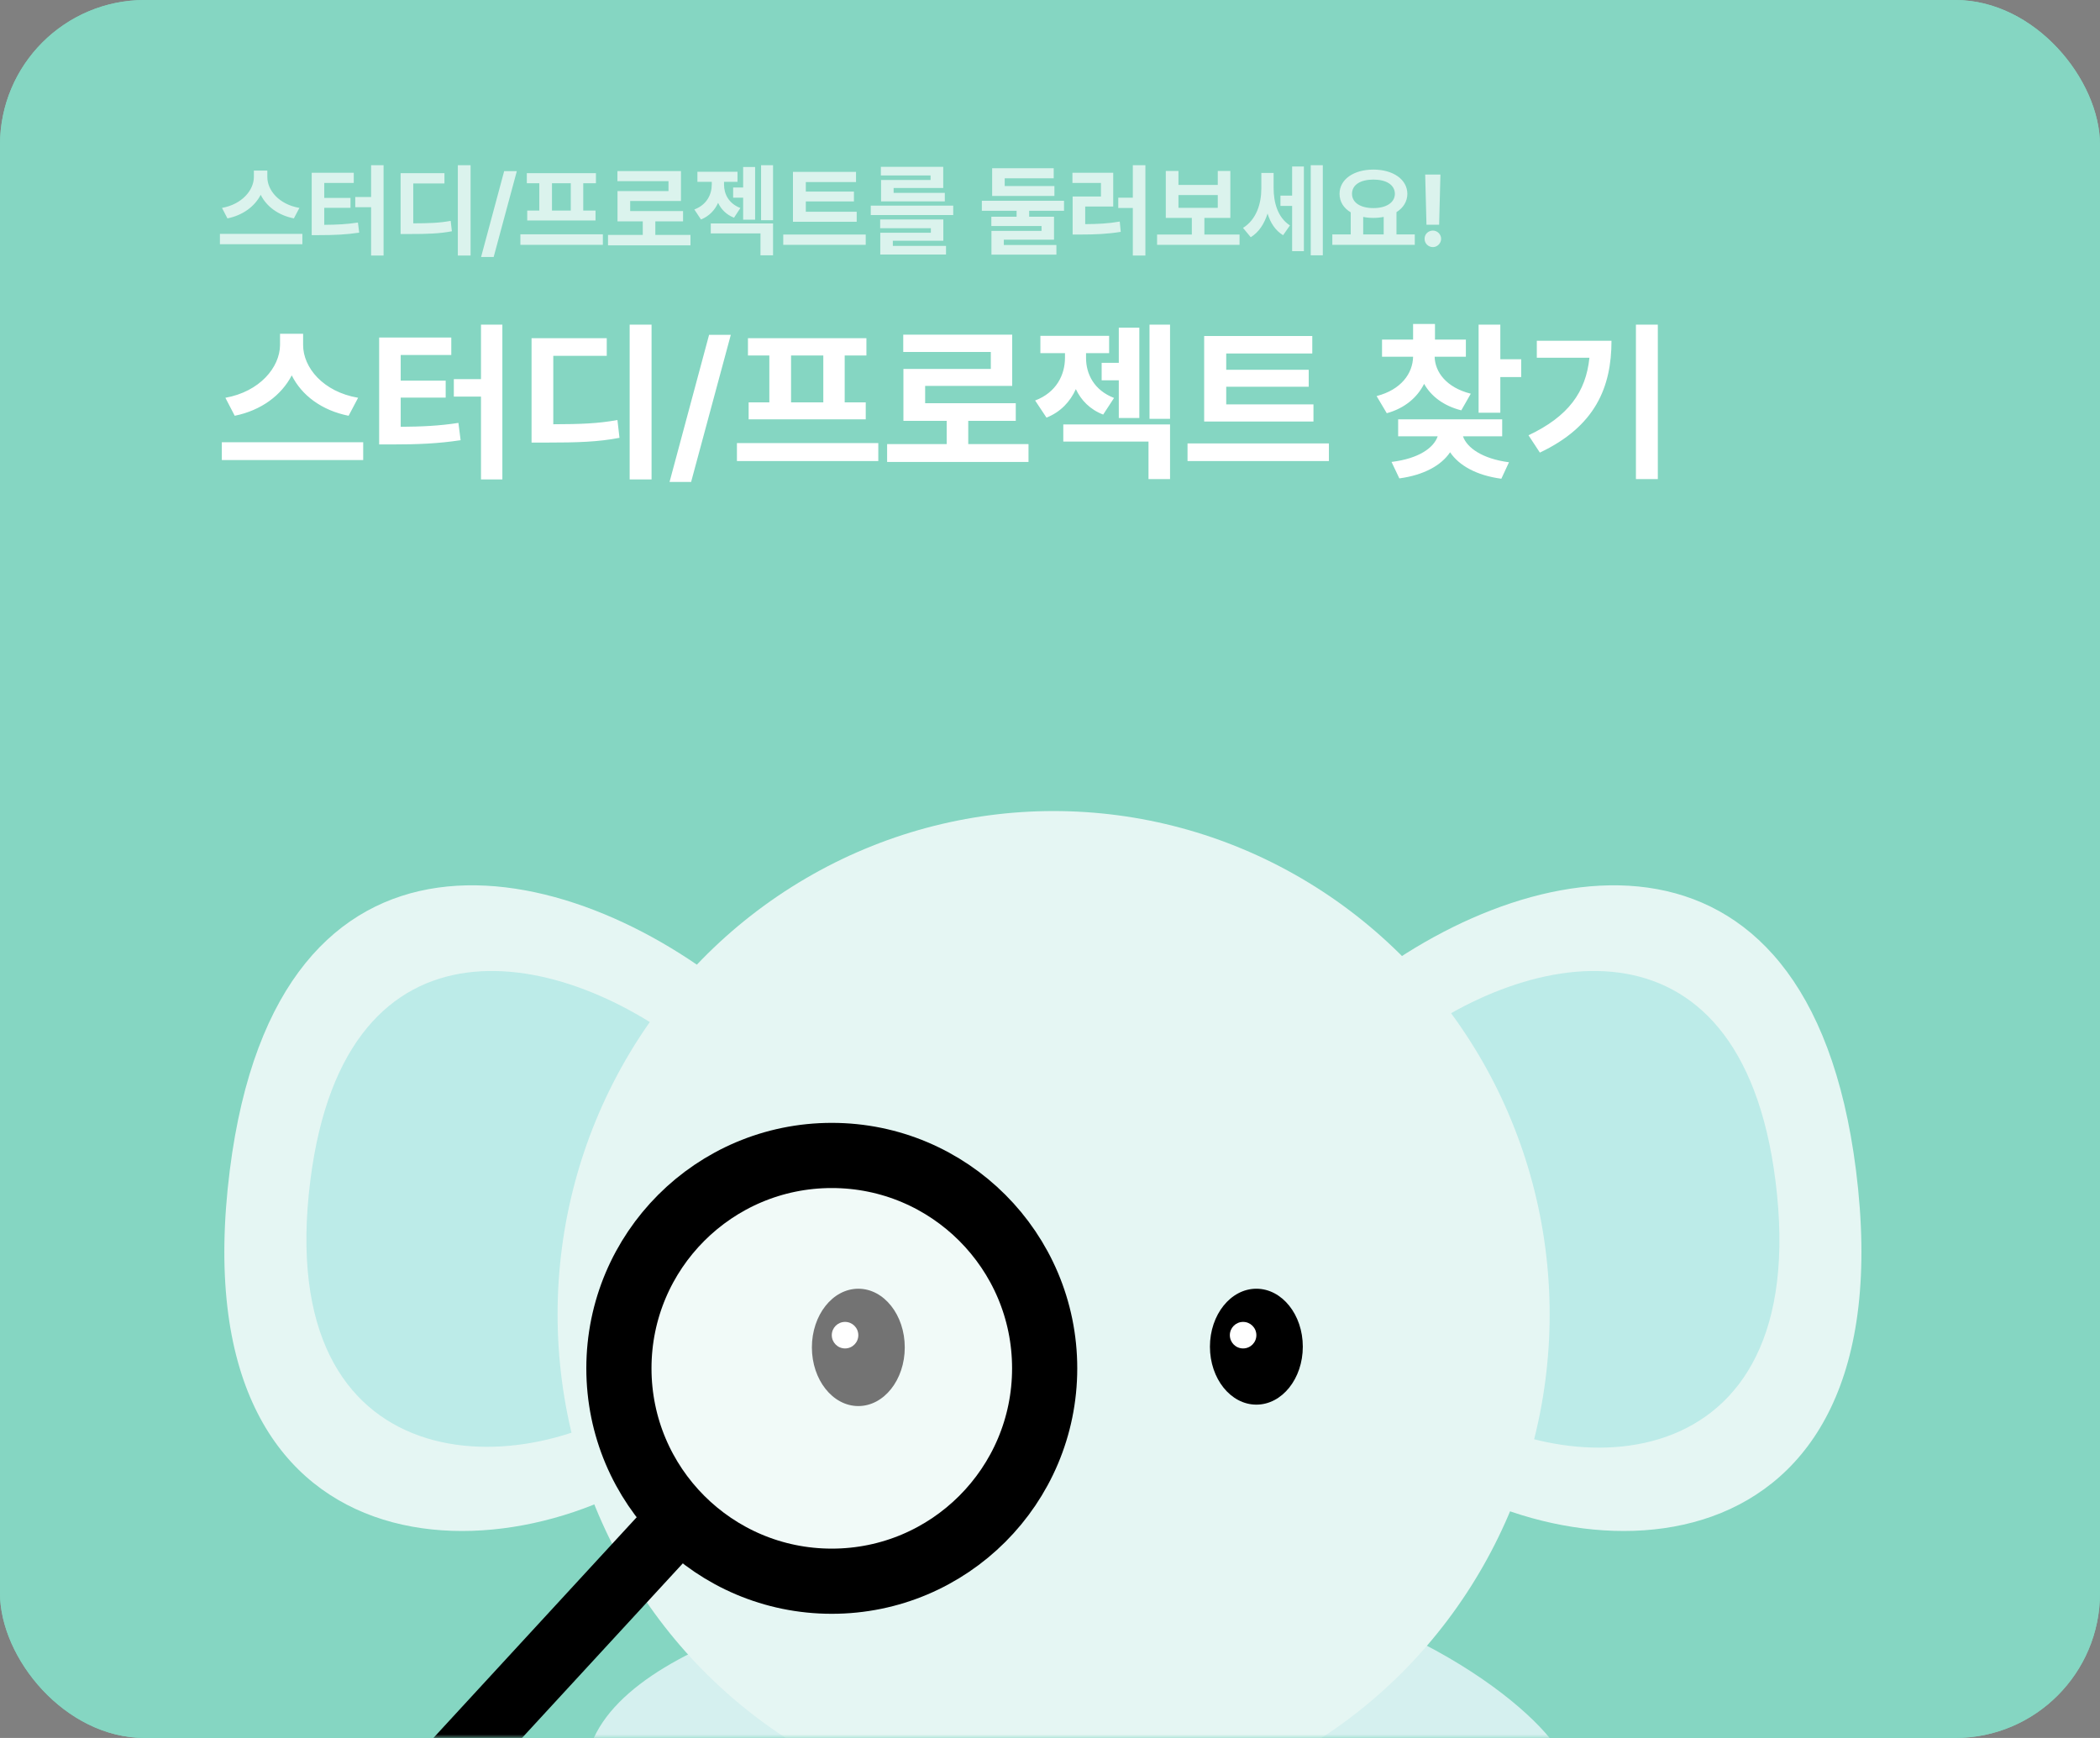 <svg width="290" height="240" viewBox="0 0 290 240" fill="none" xmlns="http://www.w3.org/2000/svg">
<rect x="0" y="0" width="290" height="240" fill="#808080" stroke="none"/>
<rect width="290" height="240" rx="20" fill="#85D6C2"/>
<rect width="290" height="240" rx="20" fill="#85D6C2"/>
<mask id="mask0_3101_20969" style="mask-type:alpha" maskUnits="userSpaceOnUse" x="0" y="0" width="290" height="240">
<rect width="290" height="240" rx="20" fill="#85D6C2"/>
</mask>
<g mask="url(#mask0_3101_20969)">
<path d="M31.735 161.586C38.341 109.324 78.367 117.769 102.165 137.707L94.18 200.876C71.144 218.742 24.497 218.848 31.735 161.586Z" fill="#E5F6F3"/>
<path d="M42.858 162.999C47.724 124.499 77.924 130.81 95.912 145.555L90.03 192.091C72.699 205.206 37.526 205.182 42.858 162.999Z" fill="#BCEBE8"/>
<path d="M256.301 161.586C249.695 109.324 209.669 117.769 185.872 137.707L193.856 200.876C216.892 218.742 263.539 218.848 256.301 161.586Z" fill="#E5F6F3"/>
<path d="M245.185 163.055C240.31 124.487 210.111 130.803 192.126 145.57L198.018 192.187C215.352 205.329 250.527 205.313 245.185 163.055Z" fill="#BCEBE8"/>
<ellipse cx="145.5" cy="167" rx="57.5" ry="54" fill="#E5F6F3"/>
<path d="M82 240C89.308 224.06 128.893 217.358 147.772 216C185.042 216 207.453 232 214 240H82Z" fill="#D5F0EF"/>
<ellipse cx="145.5" cy="181.5" rx="68.5" ry="69.5" fill="#E5F6F3"/>
<ellipse cx="118.531" cy="186.064" rx="6.413" ry="8.102" fill="black"/>
<circle cx="116.698" cy="184.376" r="1.832" fill="white"/>
<ellipse cx="173.499" cy="185.966" rx="6.413" ry="8.003" fill="black"/>
<circle cx="171.667" cy="184.376" r="1.832" fill="white"/>
<circle cx="114.866" cy="188.956" r="29.397" fill="white" fill-opacity="0.45" stroke="black" stroke-width="9"/>
<line x1="91.608" y1="212.16" x2="59.543" y2="246.974" stroke="black" stroke-width="9"/>
</g>
<path opacity="0.7" d="M36.918 24.457C36.918 26.275 38.531 28.23 41.348 28.709L40.582 30.158C38.415 29.727 36.802 28.511 36.002 26.904C35.175 28.497 33.562 29.721 31.408 30.158L30.656 28.709C33.418 28.217 35.045 26.262 35.059 24.457V23.555H36.918V24.457ZM41.758 32.291V33.727H30.369V32.291H41.758ZM52.969 22.816V35.285H51.246V28.613H49.059V27.205H51.246V22.816H52.969ZM48.853 23.855V25.264H44.779V27.328H48.402V28.695H44.779V31.047C46.502 31.033 47.883 30.972 49.428 30.732L49.605 32.127C47.787 32.4 46.16 32.469 44.027 32.469H43.043V23.855H48.853ZM64.986 22.816V35.285H63.223V22.816H64.986ZM61.377 23.91V25.332H57.07V30.842C59.299 30.835 60.666 30.787 62.238 30.5L62.402 31.936C60.68 32.264 59.094 32.318 56.4 32.318H55.32V23.91H61.377ZM71.371 23.637L68.172 35.49H66.436L69.621 23.637H71.371ZM83.252 32.359V33.809H71.863V32.359H83.252ZM82.295 23.91V25.305H80.545V29.078H82.24V30.445H72.807V29.078H74.475V25.305H72.752V23.91H82.295ZM76.225 29.078H78.822V25.305H76.225V29.078ZM95.352 32.441V33.877H83.963V32.441H88.762V30.568H85.275V26.385H92.316V25.018H85.262V23.623H94.039V27.752H87.025V29.146H94.326V30.568H90.498V32.441H95.352ZM104.279 23.062V30.336H102.625V27.301H101.244V25.893H102.625V23.062H104.279ZM99.986 25.496C99.986 26.809 100.643 28.107 102.242 28.723L101.367 30.062C100.308 29.652 99.59 28.914 99.166 28.012C98.708 29.023 97.942 29.851 96.801 30.309L95.885 28.928C97.594 28.285 98.291 26.863 98.291 25.482V25.113H96.309V23.719H101.846V25.113H99.986V25.496ZM106.754 22.816V30.404H105.1V22.816H106.754ZM106.754 30.855V35.258H105.018V32.236H98.154V30.855H106.754ZM118.307 29.242V30.623H109.502V23.732H118.211V25.141H111.279V26.453H117.924V27.82H111.279V29.242H118.307ZM119.551 32.387V33.809H108.162V32.387H119.551ZM131.637 28.395V29.693H120.248V28.395H131.637ZM130.27 30.309V33.248H123.297V33.959H130.639V35.148H121.561V32.141H128.547V31.512H121.547V30.309H130.27ZM130.256 23.035V25.961H123.406V26.631H130.475V27.807H121.67V24.854H128.506V24.225H121.643V23.035H130.256ZM145.609 25.688V27.055H137.01V23.227H145.514V24.621H138.746V25.688H145.609ZM146.936 27.725V29.105H142.123V29.926H145.555V33.098H138.623V33.836H145.883V35.162H136.914V31.881H143.832V31.211H136.9V29.926H140.387V29.105H135.588V27.725H146.936ZM158.174 22.816V35.285H156.438V28.723H154.428V27.301H156.438V22.816H158.174ZM153.73 23.855V28.518H149.861V30.951C151.577 30.938 153.033 30.876 154.633 30.596L154.77 32.018C152.924 32.318 151.229 32.387 149.15 32.387H148.125V27.137H152.035V25.264H148.098V23.855H153.73ZM171.176 32.387V33.809H159.787V32.387H164.586V30.09H160.99V23.609H162.74V25.537H168.168V23.609H169.904V30.09H166.322V32.387H171.176ZM162.74 28.695H168.168V26.932H162.74V28.695ZM175.879 25.947C175.879 27.957 176.439 30.035 178.135 31.129L177.191 32.482C176.118 31.833 175.435 30.767 175.045 29.488C174.594 30.896 173.849 32.072 172.721 32.756L171.654 31.471C173.5 30.322 174.184 28.135 174.184 26.029V23.883H175.879V25.947ZM182.674 22.816V35.258H181.006V22.816H182.674ZM180.062 22.994V34.684H178.436V28.436H176.822V27.014H178.436V22.994H180.062ZM195.375 32.373V33.809H183.986V32.373H186.529V29.324C185.565 28.75 184.984 27.868 184.984 26.768C184.984 24.758 186.953 23.418 189.66 23.418C192.354 23.418 194.336 24.758 194.35 26.768C194.343 27.841 193.775 28.716 192.846 29.297V32.373H195.375ZM189.66 24.799C187.883 24.799 186.707 25.51 186.707 26.768C186.707 27.984 187.883 28.736 189.66 28.736C191.424 28.736 192.613 27.984 192.627 26.768C192.613 25.51 191.424 24.799 189.66 24.799ZM188.252 32.373H191.082V29.953C190.638 30.042 190.159 30.09 189.66 30.09C189.161 30.09 188.689 30.049 188.252 29.953V32.373ZM198.916 24.102L198.738 31.033H196.988L196.811 24.102H198.916ZM197.877 34.123C197.234 34.123 196.715 33.603 196.729 32.975C196.715 32.346 197.234 31.84 197.877 31.84C198.479 31.84 199.012 32.346 199.012 32.975C199.012 33.603 198.479 34.123 197.877 34.123Z" fill="white"/>
<path d="M41.859 47.641C41.859 50.758 44.625 54.109 49.453 54.93L48.141 57.414C44.426 56.676 41.66 54.59 40.289 51.836C38.871 54.566 36.105 56.664 32.414 57.414L31.125 54.93C35.859 54.086 38.648 50.734 38.672 47.641V46.094H41.859V47.641ZM50.156 61.07V63.531H30.633V61.07H50.156ZM69.375 44.828V66.203H66.422V54.766H62.672V52.352H66.422V44.828H69.375ZM62.32 46.609V49.023H55.336V52.562H61.547V54.906H55.336V58.938C58.289 58.914 60.656 58.809 63.305 58.398L63.609 60.789C60.492 61.258 57.703 61.375 54.047 61.375H52.359V46.609H62.32ZM89.977 44.828V66.203H86.953V44.828H89.977ZM83.789 46.703V49.141H76.406V58.586C80.227 58.574 82.57 58.492 85.266 58L85.547 60.461C82.594 61.023 79.875 61.117 75.258 61.117H73.406V46.703H83.789ZM100.922 46.234L95.438 66.555H92.461L97.922 46.234H100.922ZM121.289 61.188V63.672H101.766V61.188H121.289ZM119.648 46.703V49.094H116.648V55.562H119.555V57.906H103.383V55.562H106.242V49.094H103.289V46.703H119.648ZM109.242 55.562H113.695V49.094H109.242V55.562ZM142.031 61.328V63.789H122.508V61.328H130.734V58.117H124.758V50.945H136.828V48.602H124.734V46.211H139.781V53.289H127.758V55.68H140.273V58.117H133.711V61.328H142.031ZM157.336 45.25V57.719H154.5V52.516H152.133V50.102H154.5V45.25H157.336ZM149.977 49.422C149.977 51.672 151.102 53.898 153.844 54.953L152.344 57.25C150.527 56.547 149.297 55.281 148.57 53.734C147.785 55.469 146.473 56.887 144.516 57.672L142.945 55.305C145.875 54.203 147.07 51.766 147.07 49.398V48.766H143.672V46.375H153.164V48.766H149.977V49.422ZM161.578 44.828V57.836H158.742V44.828H161.578ZM161.578 58.609V66.156H158.602V60.977H146.836V58.609H161.578ZM181.383 55.844V58.211H166.289V46.398H181.219V48.812H169.336V51.062H180.727V53.406H169.336V55.844H181.383ZM183.516 61.234V63.672H163.992V61.234H183.516ZM202.43 46.891V49.258H198.117C198.164 51.355 199.711 53.512 203.109 54.367L201.797 56.664C199.336 56.043 197.625 54.707 196.664 53.008C195.715 54.883 194.004 56.371 191.508 57.062L190.102 54.695C193.5 53.816 195.094 51.566 195.141 49.258H190.852V46.891H195.141V44.734H198.164V46.891H202.43ZM207.188 44.828V49.609H210.07V52.07H207.188V56.992H204.188V44.828H207.188ZM207.445 57.906V60.25H202.031C202.57 61.82 204.668 63.344 208.383 63.836L207.328 66.109C203.895 65.652 201.48 64.281 200.25 62.453C199.031 64.269 196.629 65.606 193.242 66.062L192.164 63.789C195.914 63.332 197.988 61.855 198.539 60.25H193.078V57.906H207.445ZM228.938 44.828V66.156H225.914V44.828H228.938ZM222.539 47.055C222.539 53.523 220.266 58.891 212.648 62.5L211.078 60.109C216.586 57.508 219.012 54.133 219.492 49.398H212.227V47.055H222.539Z" fill="white"/>
</svg>
